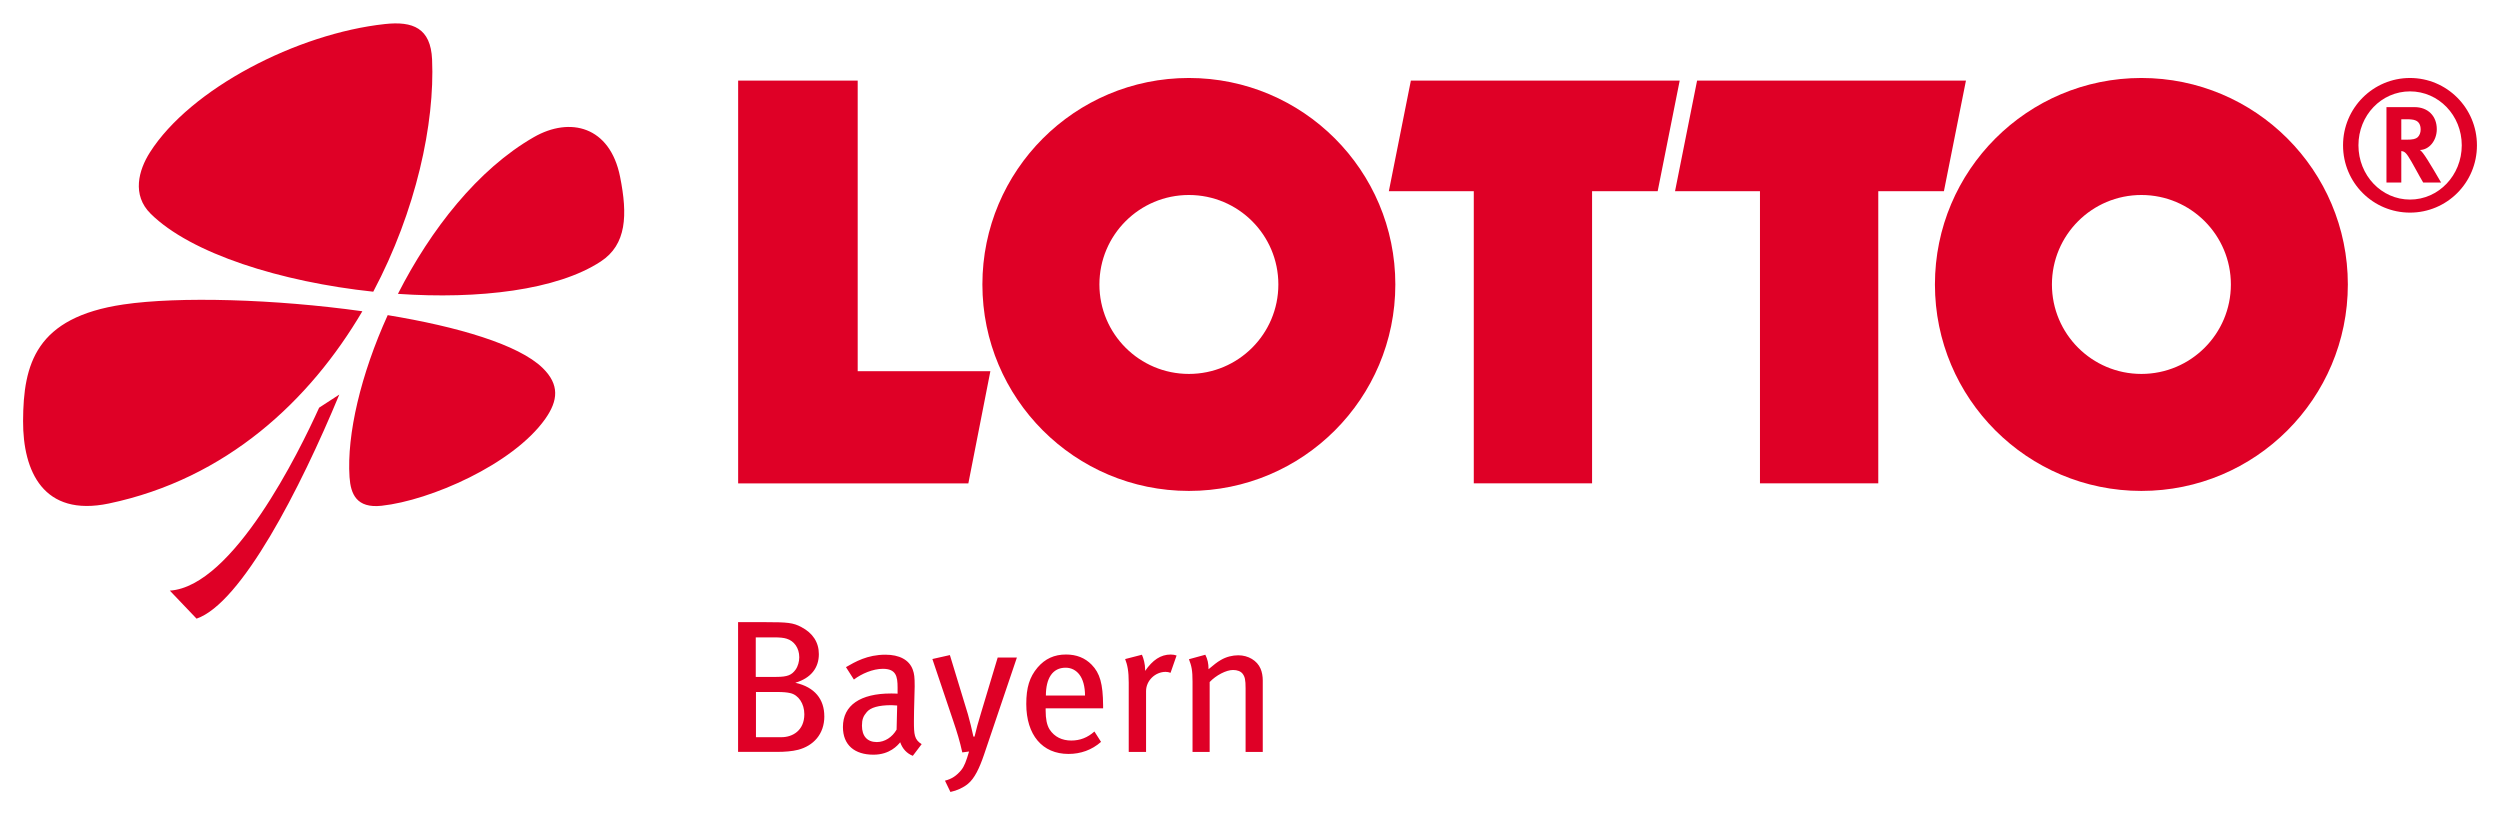 <?xml version="1.0" encoding="UTF-8" standalone="no"?>
<!DOCTYPE svg PUBLIC "-//W3C//DTD SVG 1.1//EN" "http://www.w3.org/Graphics/SVG/1.1/DTD/svg11.dtd">
<!-- Created with Inkscape (http://www.inkscape.org/) by Marsupilami -->
<svg
   xmlns:svg="http://www.w3.org/2000/svg"
   xmlns="http://www.w3.org/2000/svg"
   version="1.1"
   width="1024"
   height="334"
   viewBox="-1.408 -1.408 152.653 49.746"
   id="svg5243">
  <defs
     id="defs5245" />
  <path
     d="m 58.578,15.939 c 0,-6.964 5.645,-12.608 12.609,-12.608 6.963,0 12.606,5.644 12.606,12.608 0,6.963 -5.644,12.607 -12.606,12.607 -6.964,0 -12.609,-5.645 -12.609,-12.607 m 7.145,0 c 0,3.018 2.446,5.463 5.464,5.463 3.018,0 5.463,-2.445 5.463,-5.463 0,-3.019 -2.445,-5.463 -5.463,-5.463 -3.018,0 -5.464,2.444 -5.464,5.463 m 51.018,0 c 0,-6.964 5.645,-12.608 12.606,-12.608 6.964,0 12.607,5.644 12.607,12.608 0,6.963 -5.644,12.607 -12.607,12.607 -6.961,0 -12.606,-5.645 -12.606,-12.607 m 7.144,0 c 0,3.018 2.446,5.463 5.463,5.463 3.016,0 5.464,-2.445 5.464,-5.463 0,-3.019 -2.447,-5.463 -5.464,-5.463 -3.016,0 -5.463,2.444 -5.463,5.463 m -21.666,-12.447 16.416,0 -1.345,6.751 -4.008,0 0,17.841 -7.224,0 0,-17.841 -5.186,0 1.346,-6.751 z m -17.478,0 16.415,0 -1.344,6.751 -4.006,0 0,17.841 -7.223,0 0,-17.841 -5.186,0 1.344,-6.751 z m -41.077,0 7.3,0 0,17.744 8.101,0 -1.344,6.849 -14.057,0 0,-24.593 z"
     id="path3728"
     style="fill:#df0026;fill-opacity:1;fill-rule:nonzero;stroke:none" />
  <path
     d="m 149.837,7.441 c 0,-2.286 -1.845,-4.11 -4.088,-4.11 -2.244,0 -4.088,1.824 -4.088,4.11 0,2.299 1.844,4.111 4.088,4.111 2.243,0 4.088,-1.813 4.088,-4.111 m -0.927,0 c 0,1.834 -1.415,3.314 -3.16,3.314 -1.746,0 -3.149,-1.48 -3.149,-3.314 0,-1.834 1.403,-3.292 3.149,-3.292 1.745,0 3.16,1.459 3.16,3.292 m -4.598,-2.33 0,4.606 0.906,0 0,-1.923 c 0.056,0 0.101,0.022 0.144,0.034 0.168,0.077 0.31,0.297 0.764,1.126 0.176,0.331 0.254,0.454 0.43,0.762 l 1.093,0 c 0,0 -0.839,-1.459 -1.103,-1.79 -0.056,-0.077 -0.101,-0.122 -0.189,-0.199 0.564,-0.011 1.028,-0.574 1.028,-1.27 0,-0.806 -0.542,-1.347 -1.359,-1.347 l -1.714,0 z m 0.906,0.739 0.331,0 c 0.221,0 0.42,0.022 0.52,0.066 0.221,0.079 0.331,0.276 0.331,0.565 0,0.186 -0.065,0.352 -0.177,0.464 -0.12,0.11 -0.296,0.154 -0.694,0.154 l -0.311,0 0,-1.249 z"
     id="path3732"
     style="fill:#df0026;fill-opacity:1;fill-rule:nonzero;stroke:none" />
  <path
     d="m 19.311,22.66 c -2.391,5.764 -5.976,12.741 -8.717,13.685 l -1.632,-1.711 c 3.872,-0.258 7.911,-8.506 9.116,-11.171 l 1.234,-0.802 z m 2.954,-4.848 c 4.277,0.705 7.992,1.796 9.459,3.224 1.045,1.019 0.951,1.992 0.158,3.116 -1.971,2.781 -7.027,4.978 -9.985,5.299 -1.536,0.168 -1.893,-0.716 -1.962,-1.748 -0.175,-2.601 0.69,-6.277 2.331,-9.891 m -1.549,-0.236 c -3.208,5.456 -8.293,10.231 -15.48,11.738 -3.998,0.838 -5.247,-1.964 -5.236,-5.041 C 0.015,20.793 0.773,17.95 6.131,17.16 c 3.373,-0.497 9.245,-0.331 14.585,0.415 m 0.667,-1.194 c -5.617,-0.595 -11.136,-2.325 -13.596,-4.766 -1.151,-1.14 -0.731,-2.654 -0.045,-3.734 2.484,-3.909 9.006,-7.264 14.354,-7.843 1.71,-0.186 2.796,0.246 2.88,2.164 0.172,3.896 -0.97,9.234 -3.592,14.179 m 1.507,0.131 c 1.996,-3.924 4.88,-7.61 8.301,-9.57 2.209,-1.265 4.647,-0.662 5.263,2.42 0.469,2.345 0.399,4.138 -1.177,5.173 -2.671,1.754 -7.466,2.319 -12.386,1.978"
     id="path3752"
     style="fill:#df0026;fill-opacity:1;fill-rule:nonzero;stroke:none" />
  <path
     d="m 48.925,42.307 c 0,-1.035 -0.576,-1.782 -1.771,-2.047 0.965,-0.286 1.438,-0.919 1.438,-1.748 0,-0.723 -0.369,-1.286 -1.07,-1.654 -0.494,-0.265 -0.85,-0.299 -2.185,-0.299 l -1.677,0 0,7.921 2.414,0 c 0.415,0 0.896,-0.034 1.254,-0.128 0.92,-0.241 1.599,-0.943 1.599,-2.046 m -1.53,-3.61 c 0,0.265 -0.08,0.564 -0.23,0.77 -0.23,0.311 -0.471,0.436 -1.173,0.436 l -1.254,0 0,-2.414 1.083,0 c 0.4,0 0.621,0.024 0.802,0.081 0.46,0.136 0.771,0.575 0.771,1.126 m 0.31,3.485 c 0,1.01 -0.736,1.403 -1.39,1.403 l -1.564,0 0,-2.76 1.275,0 c 0.393,0 0.621,0.022 0.828,0.07 0.495,0.114 0.851,0.641 0.851,1.288 m 7.164,1.826 c -0.45,-0.275 -0.472,-0.598 -0.472,-1.393 0,-0.839 0.046,-1.721 0.046,-2.138 0,-0.562 -0.024,-0.757 -0.115,-1.011 -0.217,-0.609 -0.828,-0.919 -1.667,-0.919 -1.116,0 -1.85,0.436 -2.414,0.759 l 0.484,0.759 c 0.47,-0.357 1.16,-0.656 1.769,-0.656 0.806,0 0.899,0.46 0.899,1.139 l 0,0.379 c -0.15,-0.011 -0.268,-0.011 -0.404,-0.011 -1.861,0 -2.933,0.714 -2.933,2.047 0,1.103 0.714,1.69 1.863,1.69 1.001,0 1.484,-0.575 1.634,-0.759 0.138,0.401 0.412,0.689 0.77,0.828 l 0.541,-0.714 z m -1.495,-2.357 -0.035,1.471 c -0.265,0.463 -0.724,0.76 -1.208,0.76 -0.588,0 -0.907,-0.366 -0.907,-1 0,-0.38 0.08,-0.585 0.299,-0.838 0.23,-0.268 0.713,-0.415 1.506,-0.415 0.091,0 0.182,0.011 0.345,0.021 m 7.311,-2.93 -1.173,0 -1.022,3.401 c -0.161,0.519 -0.3,1.035 -0.391,1.427 l -0.07,0 c -0.081,-0.393 -0.23,-1 -0.333,-1.357 l -1.103,-3.621 -1.069,0.241 1.275,3.784 c 0.23,0.677 0.403,1.24 0.551,1.919 l 0.414,-0.056 c -0.172,0.585 -0.287,0.895 -0.471,1.126 -0.289,0.355 -0.586,0.551 -1,0.655 l 0.333,0.69 c 0.391,-0.081 0.794,-0.265 1.07,-0.496 0.403,-0.33 0.7,-0.954 0.978,-1.769 l 2.011,-5.944 z m 5.264,3.103 0,-0.182 c -0.01,-1.321 -0.194,-1.966 -0.7,-2.484 -0.404,-0.412 -0.92,-0.621 -1.564,-0.621 -0.714,0 -1.276,0.255 -1.738,0.794 -0.494,0.586 -0.689,1.23 -0.689,2.23 0,1.885 0.978,3.047 2.575,3.047 0.748,0 1.426,-0.241 1.99,-0.736 l -0.404,-0.634 c -0.412,0.37 -0.874,0.552 -1.414,0.552 -0.552,0 -1.024,-0.216 -1.323,-0.677 -0.172,-0.275 -0.241,-0.655 -0.241,-1.149 l 0,-0.14 3.506,0 z m -1.104,-0.781 -2.39,0 c 0,-1.045 0.401,-1.701 1.206,-1.701 0.369,0 0.642,0.172 0.828,0.404 0.23,0.287 0.356,0.746 0.356,1.298 m 5.589,-2.447 c -0.092,-0.036 -0.22,-0.059 -0.357,-0.059 -0.61,0 -1.104,0.335 -1.562,1.001 l 0,-0.105 c 0,-0.286 -0.092,-0.665 -0.195,-0.884 l -1.025,0.264 c 0.14,0.357 0.219,0.735 0.219,1.438 l 0,4.231 1.058,0 0,-3.714 c 0,-0.631 0.552,-1.173 1.196,-1.173 0.115,0 0.195,0.021 0.299,0.058 l 0.369,-1.058 z m 5.264,5.886 0,-4.359 c 0,-0.263 -0.045,-0.517 -0.135,-0.724 -0.209,-0.492 -0.749,-0.816 -1.359,-0.816 -0.357,0 -0.735,0.092 -1.069,0.289 -0.241,0.138 -0.415,0.286 -0.748,0.561 0,-0.356 -0.059,-0.61 -0.196,-0.884 l -1,0.274 c 0.161,0.415 0.219,0.681 0.219,1.37 l 0,4.289 1.046,0 0,-4.266 c 0.39,-0.414 1.012,-0.736 1.425,-0.736 0.265,0 0.471,0.08 0.588,0.23 0.138,0.184 0.181,0.369 0.181,0.887 l 0,3.885 1.048,0 z"
     id="path3756"
     style="fill:#df0026;fill-opacity:1;fill-rule:nonzero;stroke:none" />
</svg>
<!-- version: 20110311, original size: 149.83694 46.93013, border: 3% -->

